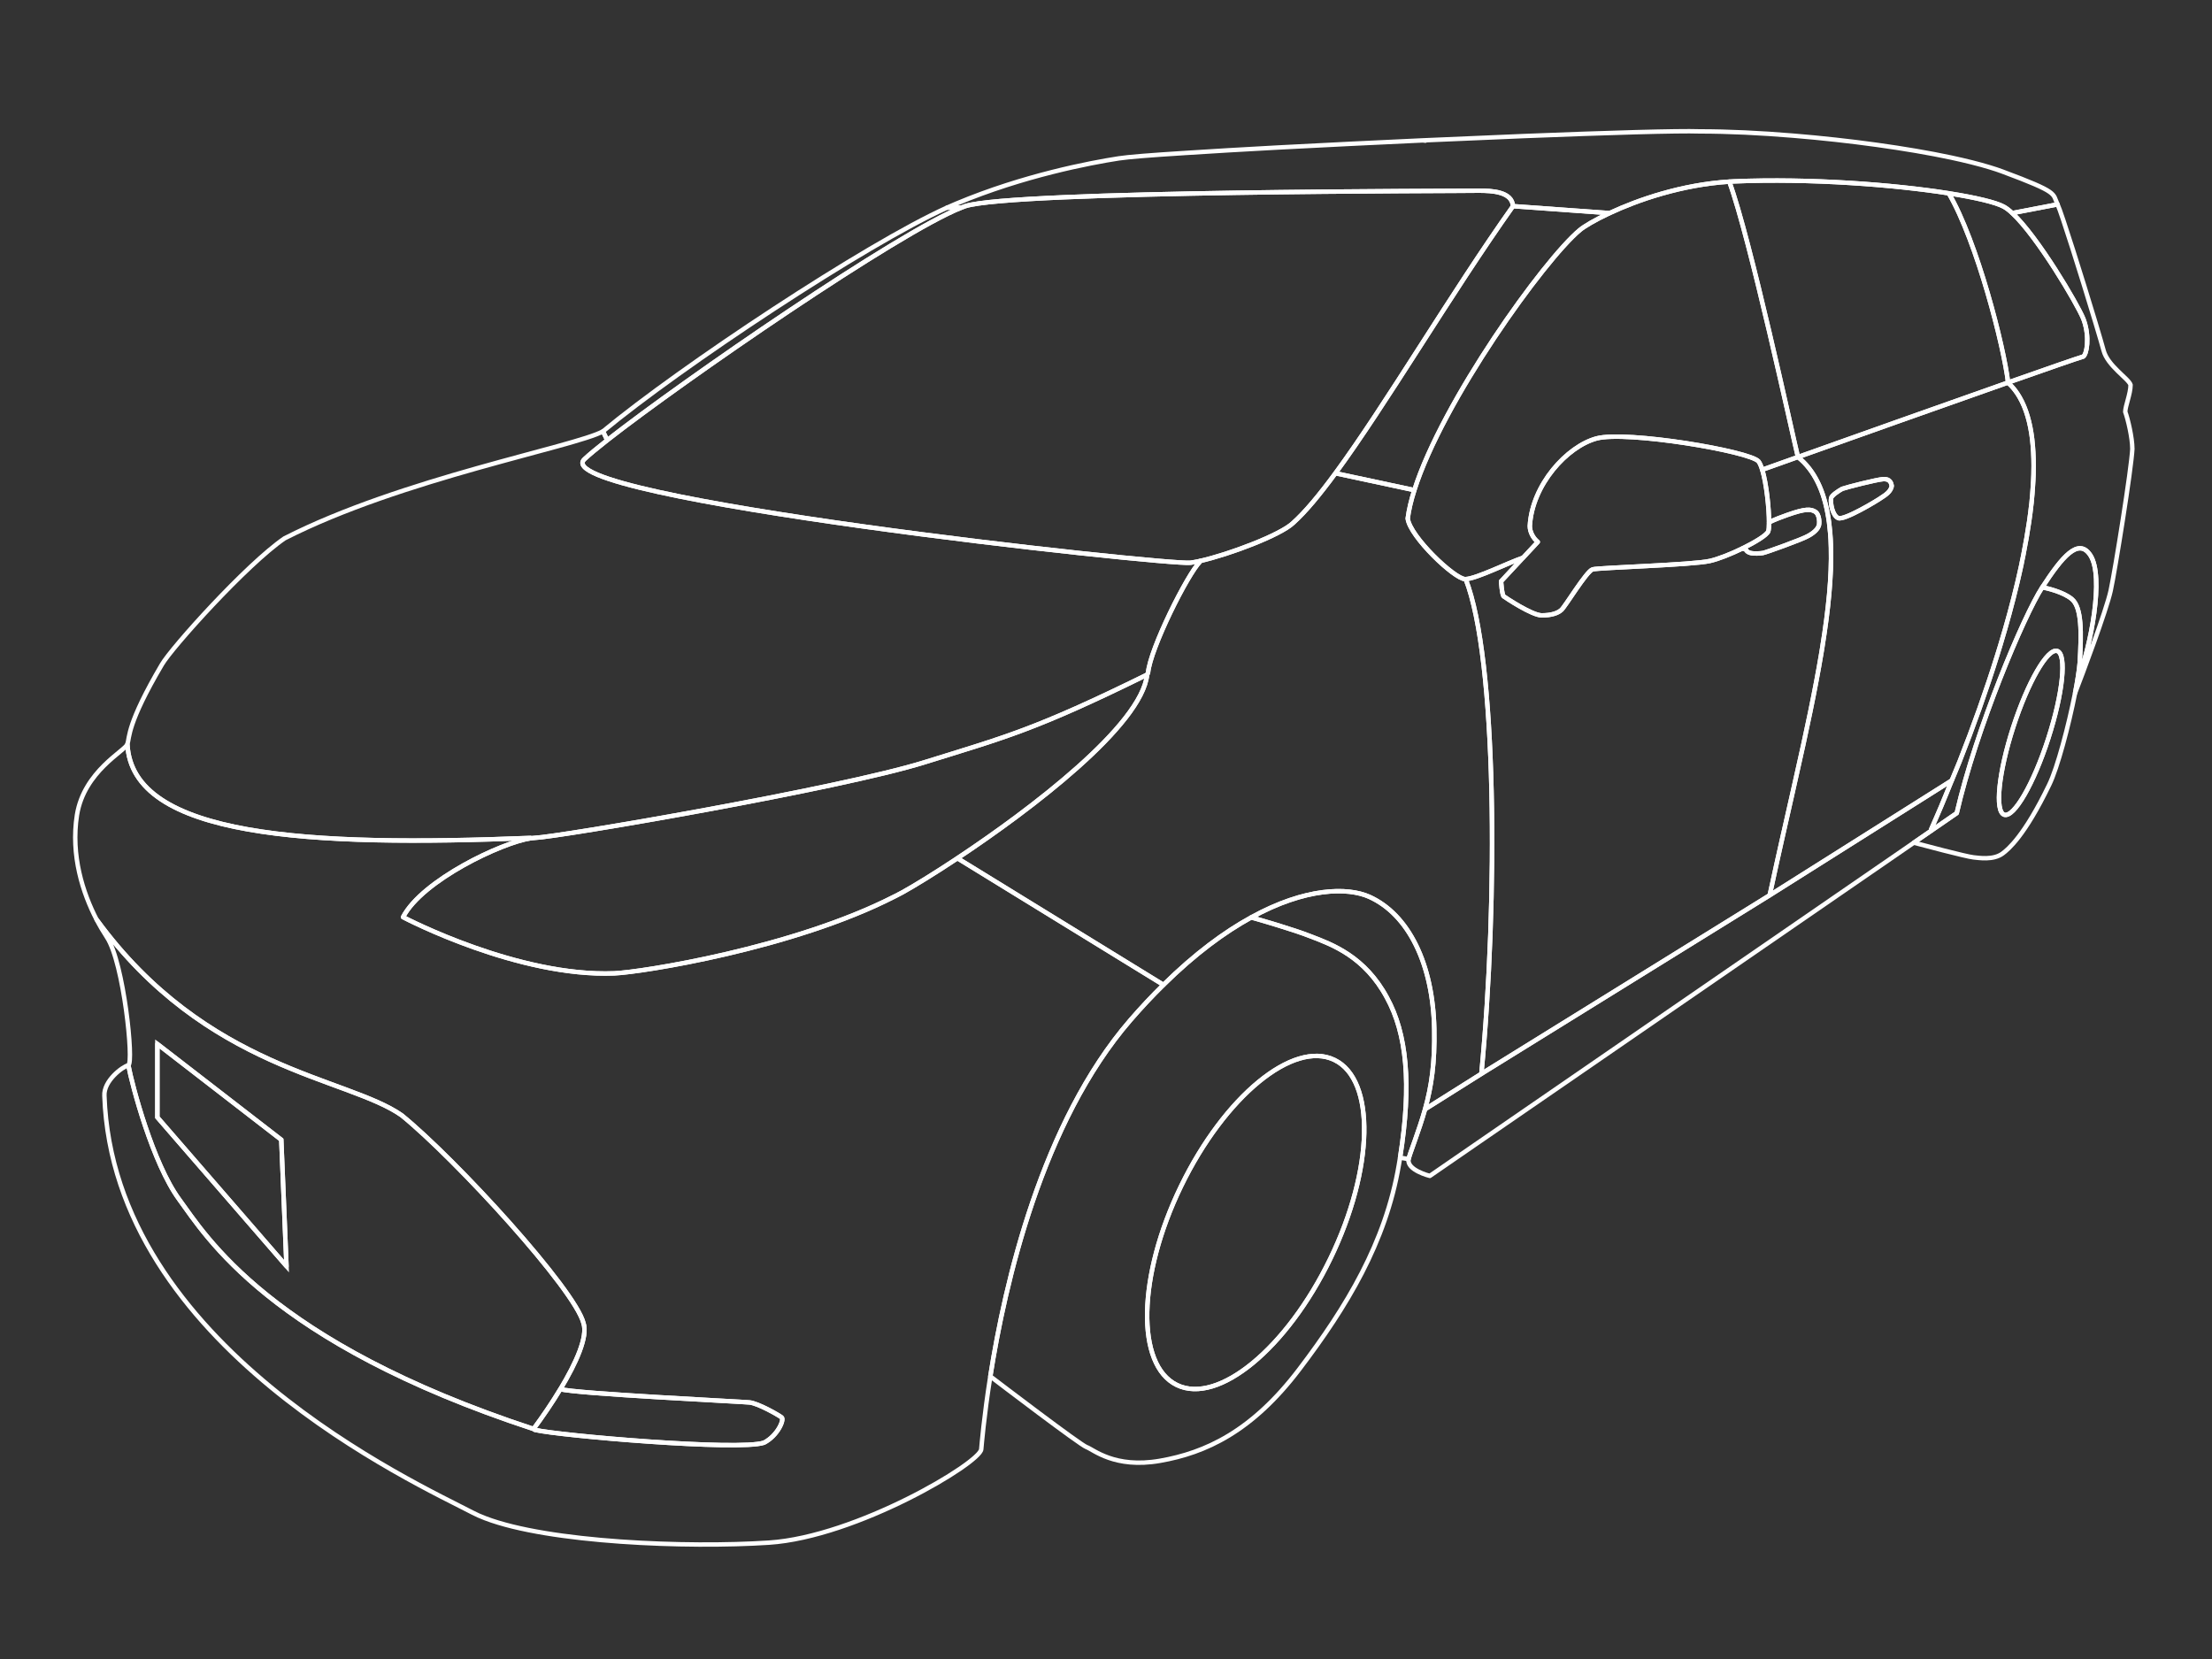 <?xml version="1.0" encoding="UTF-8"?><svg id="Layer_1" xmlns="http://www.w3.org/2000/svg" viewBox="0 0 500 375"><rect x="0" y="0" width="500" height="375" fill="#333333" stroke="none"/><defs><style>.cls-1{fill:#fff;}.cls-1,.cls-2{stroke-linecap:round;stroke-linejoin:round;stroke-width:1px;}.cls-1,.cls-2,.cls-3{stroke:#fff;}.cls-2,.cls-3{fill:none;}.cls-3{stroke-miterlimit:10;}</style></defs><path id="roof" class="selectable cls-2" d="m452.7,38.8c-.9-.34-1.91-.67-3-1-2.46-.75-5.37-1.47-8.61-2.17-9.96-2.12-23.04-3.92-35.71-4.96-7.44-.62-14.73-.97-21.18-.97-4.81-.17-20.67.3-39.82,1.06-7.25.29-14.96.62-22.74.97.25.03.44.05.56.07l-.56-.07h-.01c-11.23.52-22.55,1.07-32.71,1.61h-.01c-7.92.43-15.13.85-21.03,1.24h-.05s-.05,0-.07.01c-.06,0-.12,0-.18.01-7.35.46-12.63.88-14.68,1.2-6.47,1-21.56,3.87-36.69,10.21-.07.03-.14.06-.21.09-.61.25-1.26.53-1.94.84h3.23c.32-.13.62-.24.91-.34,10.7-3.5,113.4-3.4,116.1-3.5,2.9,0,7.5.2,7.7,3.5l21.82,1.57h.01c6.35-2.97,16.24-6.43,27.07-7.11.33-.03.67-.04,1-.06,17.41-.73,36.32.76,48.6,2.69,6.13.97,10.6,2.04,12.4,3.01.58.31,1.24.81,1.94,1.47h0l10.25-1.97c-1.2-2.5.5-2.6-12.4-7.4Z" /><path id="background" class="cls-2" d="m217.28,46.94c-14.22,5.61-62.63,38.94-80.02,52.56l-.96-2c17.55-14.56,59.46-42.32,77.76-50.56h3.22Z" /><path id="windshield_front" class="selectable cls-2" d="m342,46.6c-14.08,19.86-28.8,44.94-40.14,60.37-3.56,4.85-6.79,8.75-9.56,11.23-2.84,2.75-14.57,7.15-21.02,8.6-.82.18-1.56.32-2.18.4-5.5.6-146.2-14.7-137-23.4,1.06-1,2.83-2.47,5.16-4.3,17.39-13.62,65.8-46.95,80.02-52.56h0c.32-.13.62-.24.91-.34,10.7-3.5,113.4-3.4,116.1-3.5,2.9,0,7.5.2,7.7,3.5Z" /><path id="pillar" class="selectable cls-2" d="m363.82,48.17c-3.37,1.58-5.74,3.01-6.72,3.83-8.16,6.82-31.04,38.72-37.4,58.79l-17.84-3.82c11.34-15.43,26.06-40.51,40.14-60.37l21.82,1.57Z" /><path id="fender_back_left" class="selectable cls-2" d="m482,101.4c-.2,4.5-3.9,27.5-4.9,32.1-.99,4.54-6.65,19.59-8.05,23.16.26-1.33.48-2.58.65-3.69l.2.03c2.6-6.8,5.8-22.6,2.6-27.5-2.69-4.09-6.38.38-10.86,7.25-.02.02-.03.03-.04.05-4.2,6.5-14.9,31.9-19.3,51l-5.66,3.9-.14-.2c.38-.86.77-1.74,1.15-2.62.39-.88.77-1.76,1.14-2.65.76-1.78,1.63-3.99,2.38-5.81.64-1.55,1.15-2.71,1.77-4.28,3.12-7.91,6.03-16.05,8.52-24.04.24-.75.47-1.5.69-2.24,1.46-4.82,2.76-9.57,3.85-14.17.17-.69.32-1.37.47-2.05.17-.74.33-1.47.49-2.2,0-.02,0-.04,0-.06.13-.61.26-1.22.38-1.83.52-2.64.97-5.2,1.33-7.68.08-.55.16-1.09.22-1.62,0-.04,0-.08.02-.11.09-.71.18-1.41.25-2.11.01-.1.02-.2.04-.29.07-.7.14-1.39.19-2.07v-.02c.05-.56.09-1.12.12-1.67.07-.92.11-1.82.14-2.69.02-.68.03-1.35.03-2,0-2.12-.11-4.13-.33-6-.11-.94-.26-1.84-.43-2.71s-.38-1.7-.61-2.49c-.23-.8-.5-1.55-.8-2.27-.3-.72-.63-1.39-1-2.03-.55-.96-1.18-1.82-1.89-2.57-.23-.25-.48-.49-.73-.72v-.03c8.91-3.14,15.68-5.49,17-5.87.85-.57,1.43-4.35.23-7.97-.07-.21-.15-.42-.23-.63-1.34-3.3-10.3-18.51-16.05-23.83l10.25-1.97c.89,1.85,5.52,16.63,8.34,25.98.09.3.18.6.27.89.85,2.84,1.51,5.08,1.79,6.13.9,3.5,5.7,6.4,6.1,7.8,0,2-1.2,4.8-1.2,6.1.6,1.6,1.6,5.9,1.6,8.3Z" /><path id="quarter_window_back_left" class="selectable cls-2" d="m470.9,80.6c-1.32.38-8.09,2.73-17,5.87-.91-8.03-7.01-31.88-13.4-42.77h0c6.13.96,10.6,2.03,12.4,3,.58.31,1.24.81,1.94,1.47h0c5.75,5.32,14.71,20.53,16.05,23.83.08.21.16.42.23.63,1.2,3.62.62,7.4-.23,7.97Z" /><path id="window_back_left" class="selectable cls-2" d="m453.9,86.47c-15,5.28-36.08,12.77-47.49,16.84h0c-1.3-5.31-10.8-49.41-15.5-62.21v-.04c.33-.03.67-.04,1-.06,17.41-.73,36.32.76,48.6,2.69h0c6.39,10.9,12.49,34.75,13.4,42.78Z" /><path id="window_front_left" class="selectable cls-2" d="m406.4,103.3h0c-4.65,1.67-7.69,2.75-8.06,2.88h-.01c-.25-.84-.53-1.49-.83-1.88-1.9-2.3-29.8-7-36.6-5.2-6.7,1.8-14.6,10.5-15.1,19.8,0,1.3.7,2.7,1.8,3.6l-3.33,3.58h-.01c-3.28,1.09-10.52,4.72-12.96,4.82h-.1c-2.4,0-12.5-9.6-13-13.7.25-1.94.76-4.1,1.5-6.41,6.36-20.07,29.24-51.97,37.4-58.79.98-.82,3.35-2.25,6.72-3.83h.01c6.35-2.97,16.24-6.43,27.07-7.11v.04c4.7,12.8,14.2,56.9,15.5,62.2Z" /><path id="mirror_left" class="selectable cls-2" d="m399.87,118.12c0,.96-.05,1.66-.17,1.98-.32.85-2.9,2.43-5.84,3.87-2.6,1.27-5.48,2.41-7.36,2.83-3.9.9-25.1,1.5-26.5,1.9s-6.3,8.6-7.1,9.2c-.8.7-2.2,1.2-4.4,1.2s-8.2-4-8.6-4.3c-.4-.3-.6-3.4-.6-3.4l4.96-5.32h.01l3.33-3.58c-1.1-.9-1.8-2.3-1.8-3.6.5-9.3,8.4-18,15.1-19.8,6.8-1.8,34.7,2.9,36.6,5.2.3.39.58,1.04.83,1.88h.01c.96,3.16,1.54,8.85,1.53,11.94Z" /><g id="door_back_left" class="selectable"><path class="cls-2" d="m459.36,99.29c-.12-.94-.26-1.84-.43-2.71s-.38-1.7-.61-2.49c-.24-.8-.5-1.55-.8-2.27-.3-.72-.64-1.39-1-2.03-.55-.95-1.18-1.81-1.89-2.57-.23-.25-.48-.49-.73-.72v-.03c-15,5.28-36.08,12.77-47.49,16.84,3.77,3.01,5.91,7.7,6.87,13.68v.02c.05.33.1.66.15,1,0,.01,0,.03.01.04.02.19.04.37.06.57.02.15.04.3.05.45.12.93.2,1.9.25,2.9,0,.08,0,.17.01.25.03.53.05,1.05.06,1.59.17,6.49-.59,14.03-1.92,22.28-.09.56-.18,1.13-.28,1.7-.33,1.99-.7,4.03-1.09,6.1-.13.69-.26,1.38-.4,2.08-.11.56-.22,1.12-.33,1.69-.22,1.11-.45,2.23-.68,3.36-.5,2.41-1.02,4.86-1.56,7.34-1.52,6.95-3.18,14.15-4.82,21.45-.42,1.84-.83,3.69-1.24,5.54-.35,1.57-.69,3.15-1.03,4.73-.2.9-.32,1.39-.51,2.29l41.16-25.95c.64-1.55,1.14-2.71,1.77-4.28,3.12-7.91,6.03-16.05,8.52-24.04.23-.75.46-1.49.69-2.24,1.46-4.82,2.76-9.57,3.85-14.17.16-.69.32-1.37.47-2.05.17-.74.33-1.47.49-2.2,0-.02,0-.04,0-.06.13-.62.26-1.22.38-1.83.52-2.64.97-5.2,1.33-7.68.08-.55.16-1.09.22-1.62,0-.04,0-.08.02-.11.09-.71.18-1.41.25-2.11.01-.1.02-.2.04-.29.07-.7.14-1.39.19-2.07v-.02c.05-.57.09-1.12.12-1.67.07-.92.11-1.82.14-2.69.02-.68.03-1.35.03-2,0-2.12-.11-4.13-.33-6Zm-33.96,13.11c-1.1.8-8.6,5.3-9.9,4.7-1.3-.6-1.8-3.4-1.6-4.5.1-.6,1.6-1.6,2.5-2.1,1.1-.4,7.8-2.1,9.3-2.2,1.6-.1,1.8,1,1.9,1.5-.1,1.3-1.6,2.2-2.2,2.6Z" /><path id="handle_back_left" class="cls-2" d="m427.6,109.8c-.1,1.3-1.6,2.2-2.2,2.6-1.1.8-8.6,5.3-9.9,4.7-1.3-.6-1.8-3.4-1.6-4.5.1-.6,1.6-1.6,2.5-2.1,1.1-.4,7.8-2.1,9.3-2.2,1.6-.1,1.8,1,1.9,1.5Z" /></g><g id="door_front_left" class="selectable"><path class="cls-2" d="m411.95,146.09c-.09.56-.18,1.13-.28,1.7-.33,1.99-.7,4.03-1.09,6.1-.13.69-.26,1.38-.4,2.08-.11.56-.22,1.12-.33,1.69-.22,1.11-.45,2.23-.68,3.36-.5,2.41-1.02,4.86-1.56,7.34-1.52,6.95-3.18,14.15-4.82,21.45-.42,1.84-.83,3.69-1.24,5.54-.35,1.57-.7,3.15-1.03,4.73-.2.9-.32,1.39-.51,2.29l-65.16,40.35c3.79-39.33,3.5-93.92-3.55-111.82,2.44-.1,9.68-3.73,12.96-4.82l-4.96,5.32s.2,3.1.6,3.4c.4.3,6.4,4.3,8.6,4.3s3.6-.5,4.4-1.2c.8-.6,5.7-8.8,7.1-9.2s22.6-1,26.5-1.9c1.88-.42,4.76-1.56,7.36-2.83l.74.23c.2.4.6.7,1.1.8.8.2,2.2.1,2.8,0,.6-.1,9-3.1,10.3-3.9,1.6-.9,2.1-1.7,2.3-2.2.1-.2.18-.88.07-1.57-.1-.7-.37-1.43-.97-1.73-.9-.5-2-.7-6.2.8-3.11,1.11-3.92,1.56-4.13,1.72.01-3.09-.57-8.78-1.53-11.94.37-.13,3.41-1.21,8.06-2.87h0c3.77,3.01,5.91,7.7,6.87,13.68v.02c.05.33.1.66.15,1,0,.01,0,.03.01.04.02.19.04.37.06.57.02.15.04.3.05.45.11.94.19,1.91.25,2.9,0,.08,0,.17.01.25.02.52.04,1.05.06,1.59.17,6.49-.59,14.03-1.92,22.28Z" /><path id="handle_front_left" class="cls-2" d="m411.1,118.9c-.2.5-.7,1.3-2.3,2.2-1.3.8-9.7,3.8-10.3,3.9-.6.1-2,.2-2.8,0-.5-.1-.9-.4-1.1-.8l-.74-.23c2.94-1.44,5.52-3.02,5.84-3.87.12-.32.17-1.02.17-1.98.21-.16,1.02-.61,4.13-1.72,4.2-1.5,5.3-1.3,6.2-.8.6.3.87,1.03.97,1.73.11.69.03,1.37-.07,1.57Z" /></g><path id="background-2" class="cls-2" d="m469.9,153l-.2-.03c.2-1.25.34-2.33.4-3.17.4-6.7.5-12.5-1.8-14.4-1.99-1.64-5.69-2.46-6.66-2.65,4.48-6.87,8.17-11.34,10.86-7.25,3.2,4.9,0,20.7-2.6,27.5Z" /><g id="wheel_back_left" class="selectable"><path class="cls-2" d="m468.3,135.4c-1.99-1.64-5.69-2.46-6.66-2.65-.02.02-.03.03-.04.05-4.2,6.5-14.9,31.9-19.3,51l-5.66,3.9-4.04,2.78c1.84.49,11.78,3.14,13.5,3.32,1.1.1,4.5.7,6.6-.9,1.2-.9,4.9-3.9,10.5-15.5,1.87-3.81,4.41-13.46,5.84-20.7,0-.01,0-.03.01-.04.26-1.33.48-2.58.65-3.69.2-1.25.34-2.33.4-3.17.4-6.7.5-12.5-1.8-14.4Zm-5.31,31.54c-3.3,10.22-7.76,17.93-9.95,17.22-2.18-.71-1.28-9.57,2.03-19.79,3.31-10.22,7.77-17.93,9.95-17.22,2.19.71,1.28,9.57-2.03,19.79Z" /><path class="cls-2" d="m462.99,166.94c-3.3,10.22-7.76,17.93-9.95,17.22-2.18-.71-1.28-9.57,2.03-19.79,3.31-10.22,7.77-17.93,9.95-17.22,2.19.71,1.28,9.57-2.03,19.79Z" /></g><path id="background-3" class="cls-2" d="m324.2,232.6c.15,7.58-.61,12.87-2.08,18.13-1.39,4.95-3.48,10.06-3.72,11.27l-1.93-.32c2.66-16.71,1.49-28.04-2.97-36.18-5-9.3-12.4-12-17.1-13.8-4.08-1.63-12.1-3.92-13.57-4.33,12.28-6.76,21.78-6.84,26.67-4.67,8.9,4,14.4,15.2,14.7,29.9Z" /><g id="wheel_front_left" class="selectable"><path class="cls-2" d="m313.5,225.5c-5-9.3-12.4-12-17.1-13.8-4.08-1.63-12.1-3.92-13.57-4.33-6.02,3.3-12.71,8.21-19.84,15.24-2.45,2.4-4.95,5.06-7.49,7.99-20.01,23.14-28.34,59.46-31.65,80.51,1.83,1.4,20.23,15.42,21.75,15.99,1.5.5,6.3,4.9,16.6,3.1s20.8-6.6,31.5-20.7c10.7-14.1,19.5-28.6,22.5-46.2.09-.55.18-1.09.27-1.62,2.66-16.71,1.49-28.04-2.97-36.18Zm-12.79,59.01c-9.83,20.29-25.36,33.08-34.68,28.56-9.32-4.51-8.91-24.63.92-44.92,9.84-20.29,25.37-33.08,34.69-28.56,9.32,4.52,8.91,24.63-.93,44.92Z" /><path class="cls-2" d="m300.71,284.51c-9.83,20.29-25.36,33.08-34.68,28.56-9.32-4.51-8.91-24.63.92-44.92,9.84-20.29,25.37-33.08,34.69-28.56,9.32,4.52,8.91,24.63-.93,44.92Z" /></g><path id="rocker_panel_left" class="selectable cls-2" d="m400.01,202.37l-65.16,40.35-12.73,8.01c-1.39,4.95-3.48,10.06-3.72,11.27-.5,2.5,4.8,3.8,4.8,3.8l10.03-6.91,64.5-44.4,34.87-24.01,4.04-2.78-.14-.2c.38-.86.77-1.74,1.15-2.62.38-.87.76-1.76,1.14-2.65.76-1.78,1.63-3.99,2.38-5.81l-41.16,25.95Z" /><path id="fender_front_left" class="selectable cls-2" d="m334.85,242.72l-12.73,8.01c1.47-5.26,2.23-10.55,2.08-18.13-.3-14.7-5.8-25.9-14.7-29.9-4.89-2.17-14.39-2.09-26.67,4.67-6.02,3.3-12.71,8.21-19.84,15.24l-46.57-28.62c16.66-11.06,41.59-29.98,42.88-41.49l.2-.4c.5-5.5,8.9-22.3,11.8-25.2l-.02-.1c6.45-1.45,18.18-5.85,21.02-8.6,2.77-2.48,6-6.38,9.56-11.23l17.84,3.82c-.74,2.31-1.25,4.47-1.5,6.41.5,4.1,10.6,13.7,13,13.7h.1c7.05,17.9,7.34,72.49,3.55,111.82Z" /><path id="hood" class="selectable cls-2" d="m271.3,126.9c-2.9,2.9-11.3,19.7-11.8,25.2l-.2.4c-25.4,12.5-32,14.1-50.3,19.8-19.2,6-82.8,16.9-88.2,17.1-.26.01-.56.04-.88.08l-.02-.08c-49.9,2-90.1-.1-91.1-21.2.5-1.5-.1-4.6,7.8-18,2.2-3.8,19.1-22.6,27.7-28.5,26.4-13.5,65.6-20.7,72-24.2l.96,2c-2.33,1.83-4.1,3.3-5.16,4.3-9.2,8.7,131.5,24,137,23.4.62-.08,1.36-.22,2.18-.4l.02.1Z" /><path id="head_light_left" class="selectable cls-2" d="m259.3,152.5c-1.29,11.51-26.22,30.43-42.88,41.49-5.34,3.54-9.83,6.28-12.42,7.71-.47.26-.95.51-1.43.75-.13.08-.27.14-.4.2-22.94,11.74-57.21,17.11-63.31,17.36-21.65.87-46.98-12.3-47.74-12.7-.01-.01-.02-.01-.02-.01,4.38-8.38,22.36-16.85,28.82-17.82.32-.04.62-.07.88-.08,5.4-.2,69-11.1,88.2-17.1,18.3-5.7,24.9-7.3,50.3-19.8Z" /><path id="fender_front_left-2" class="selectable cls-2" d="m172.7,326.1c-5.7,1.9-46.4-1.6-51.8-2.9l-.29-.21c2.05-2.77,4.19-5.9,6.06-9.01h.01l.02.02c3.3,1,40.7,2.8,42.7,3s6.7,2.9,7.3,3.4c.6.5-.9,4.1-4,5.7Z" /><path id="grill_radiator" class="selectable cls-2" d="m131.9,299.1c-1.9-7.6-28.8-37-41.1-47-12.34-8.66-44.11-10.19-68.96-44.24.79,1.52,1.59,2.87,2.36,4.04,3.78,5.77,6.08,28.26,4.82,28.89.84,4.55,5.52,22.16,11.48,30.31,6,8.2,20.4,32.3,80.1,51.9,0,0,0-.01.01-.01,2.05-2.77,4.19-5.9,6.06-9.01h.01c3.6-5.97,6.21-11.85,5.22-14.88Zm-96.33-46.54v-16.58l28.01,21.65,1.18,28.58-29.19-33.65Z" /><path id="bumper_front" class="selectable cls-2" d="m262.99,222.61c-2.45,2.4-4.95,5.06-7.49,7.99-20.01,23.14-28.34,59.46-31.65,80.51-1.46,9.24-1.96,15.54-2.05,16.49-.3,3.1-28.2,19.8-48,21.1-18.44,1.21-49.7-.01-64.09-5.51-1.07-.4-2.04-.84-2.91-1.29-12.6-6.6-81.2-37.6-83.2-94.2-.2-3.4,4.1-6.6,5.4-6.9.01,0,.01,0,.02,0,.84,4.55,5.52,22.16,11.48,30.31,6,8.2,20.4,32.3,80.1,51.9,0,0,0-.01.01-.01l.29.21c5.4,1.3,46.1,4.8,51.8,2.9,3.1-1.6,4.6-5.2,4-5.7-.6-.5-5.3-3.2-7.3-3.4s-39.4-2-42.7-3l-.02-.02c3.6-5.97,6.21-11.85,5.22-14.88-1.9-7.6-28.8-37-41.1-47-12.34-8.66-44.11-10.19-68.96-44.24-3.11-6-5.88-14.48-4.44-23.66,1.6-9.9,10.9-14.5,11.4-16,1,21.1,41.2,23.2,91.1,21.2l.02.08c-6.46.97-24.44,9.44-28.82,17.82,0,0,.01,0,.02.01.76.4,26.09,13.57,47.74,12.7,6.1-.25,40.37-5.62,63.31-17.36.13-.06.27-.12.4-.2.48-.24.96-.49,1.43-.75,2.59-1.43,7.08-4.17,12.42-7.71l46.57,28.62Z" /><polygon id="license_plate_front" class="selectable cls-3" points="64.76 286.21 35.57 252.56 35.57 235.98 63.58 257.63 64.76 286.21" /></svg>